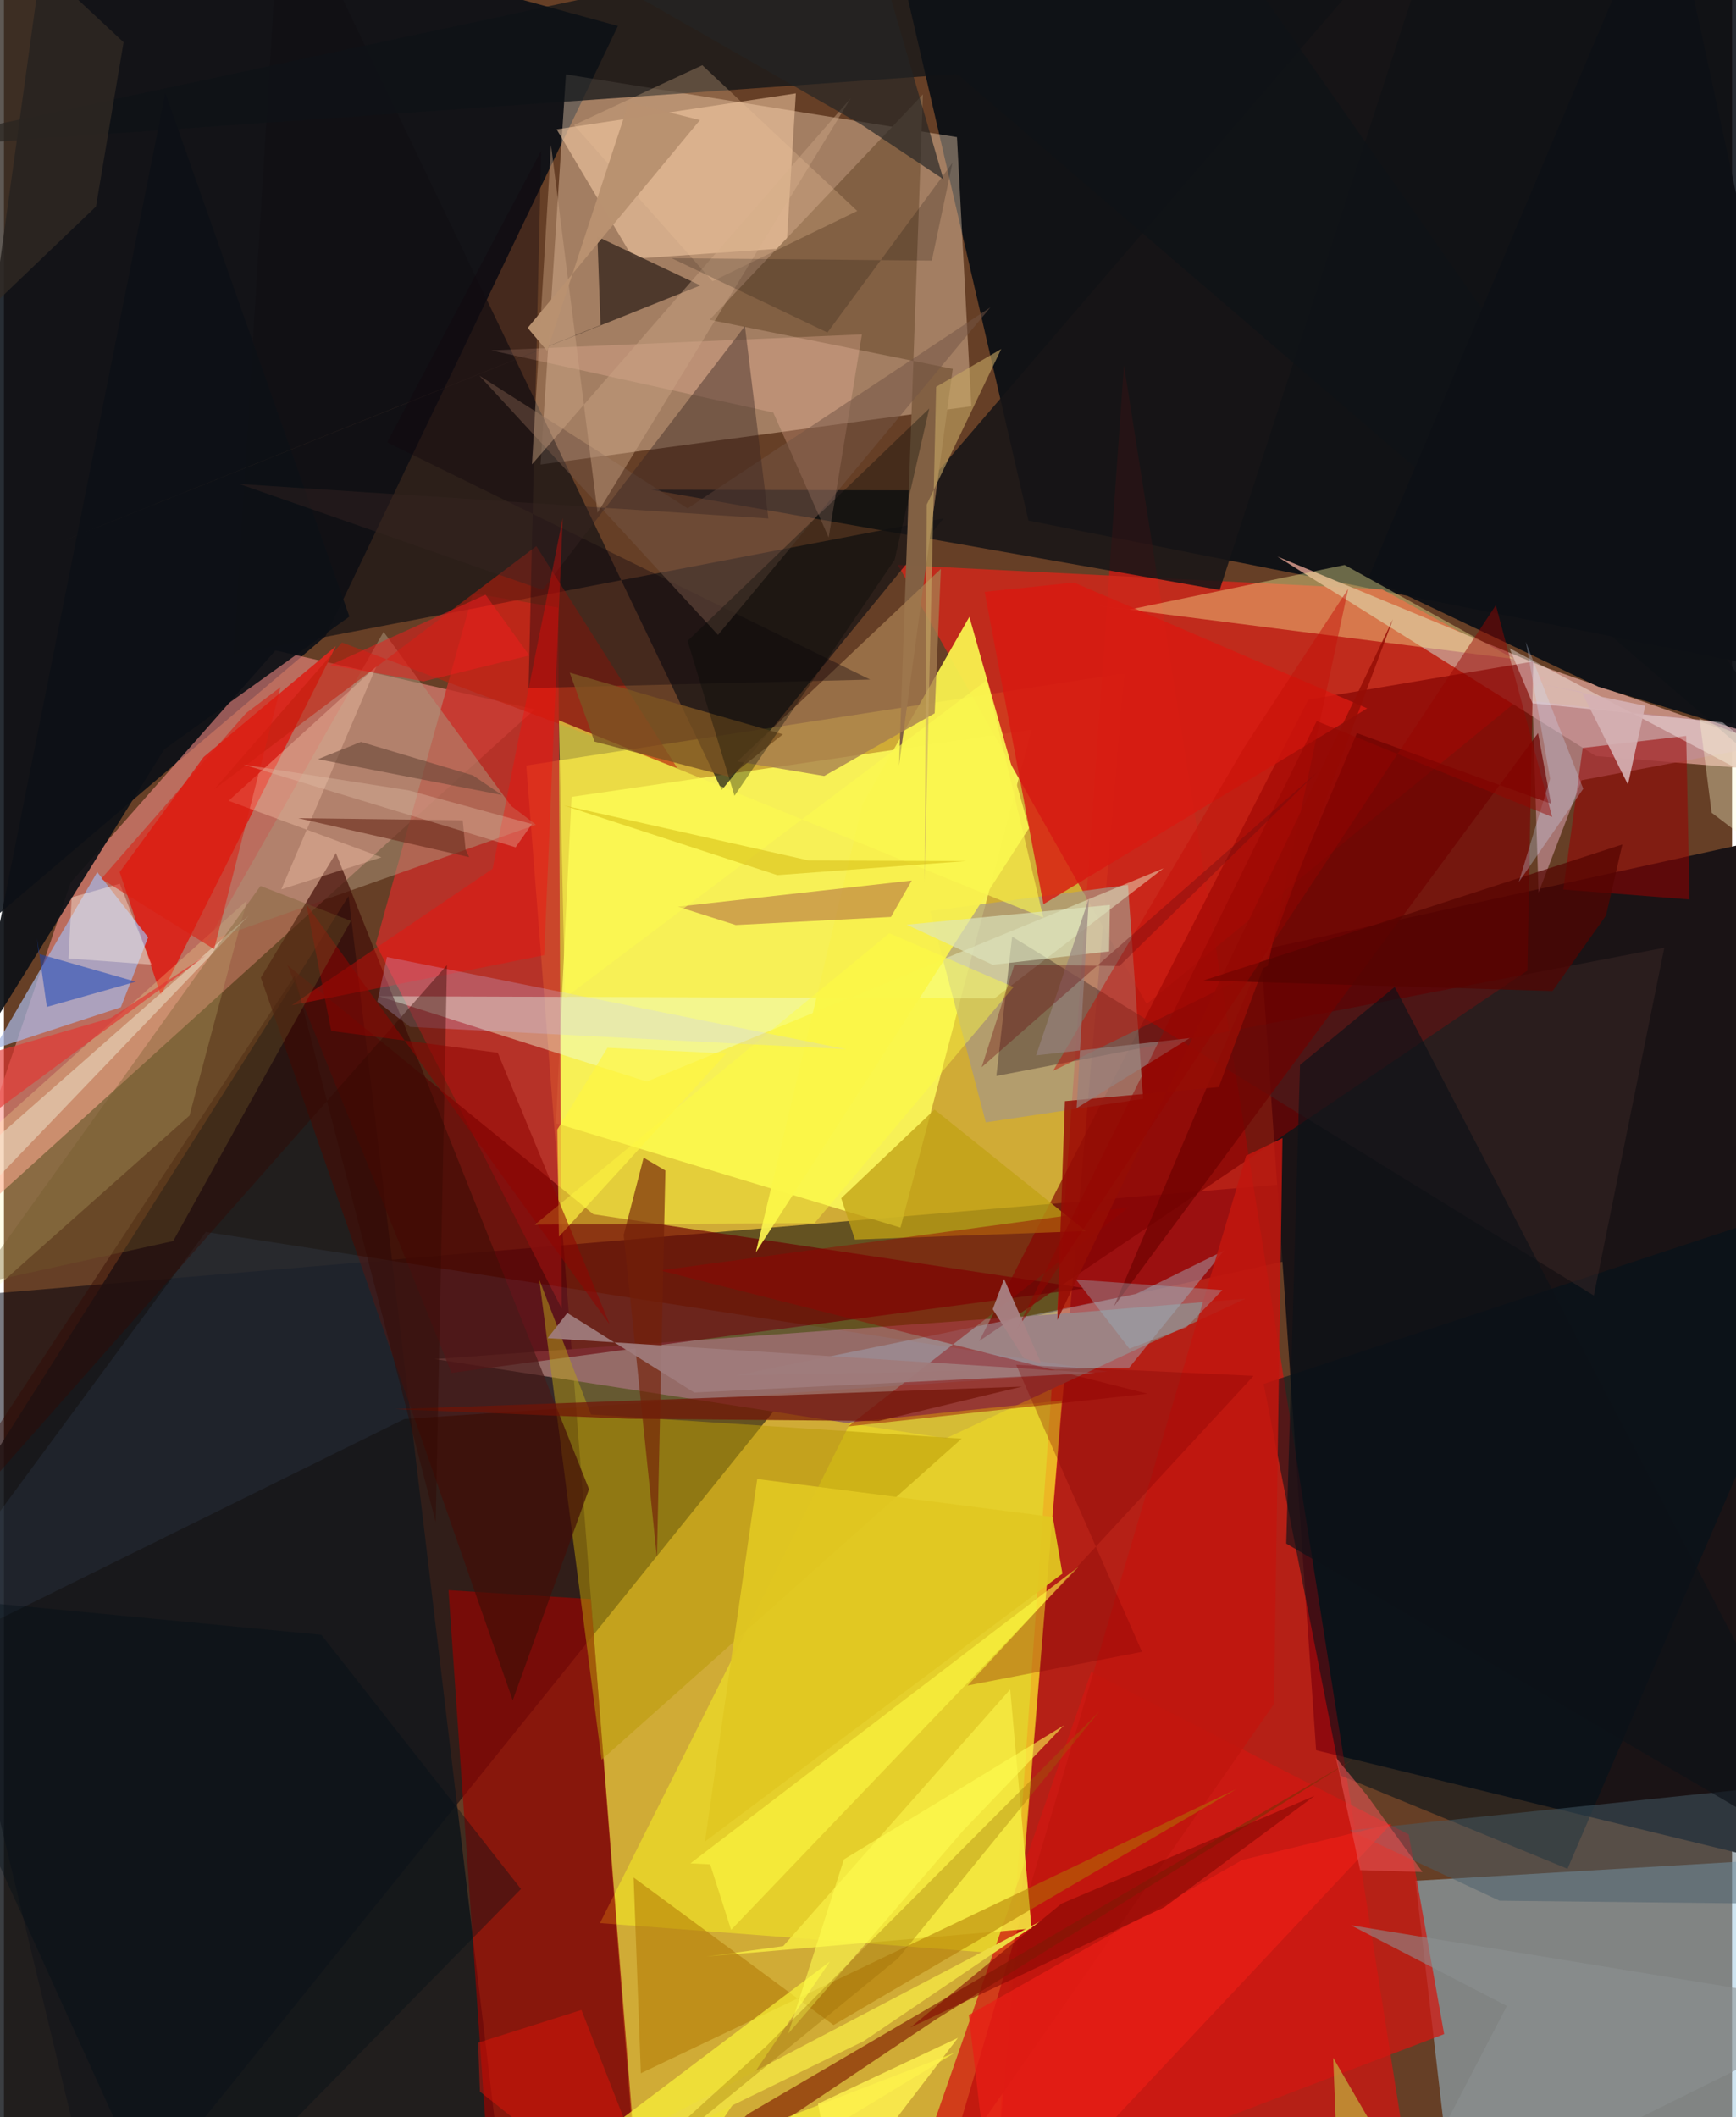 <svg xmlns="http://www.w3.org/2000/svg" width="228" height="278" viewBox="0 0 836 1024"><path fill="#663f26" d="M0 0h836v1024H0z"/><path fill="#e4bf39" fill-opacity=".843" d="M252.694 370.247l289.361-44.583L477.215 1086l-172.65-47.055z"/><path fill="#040b13" fill-opacity=".859" d="M425.624-51.094L898-62l-21.195 389.46-381.183-75.663z"/><path fill="#00000f" fill-opacity=".522" d="M390.326 660.193L47.352 1086-62 630.418l960-81.283z"/><path fill="#1b1416" fill-opacity=".996" d="M608.132 459.52L898 395.856V910.59l-263.221-64.06z"/><path fill="#060d15" fill-opacity=".867" d="M155.66 307.612L297.017 12.548 24.174-62l-75.407 545.475z"/><path fill="#ff0208" fill-opacity=".514" d="M727.986 1040.19L477.567 1086l64.266-909.254L685.34 1086z"/><path fill="#ffdebd" fill-opacity=".396" d="M271.87 35.98l-12.289 188.693 208.41-28.173-6.958-130.155z"/><path fill="#fe928b" fill-opacity=".557" d="M-26.254 599.426L256.787 343.08l-125.439-28.478-99.073 112.21z"/><path fill="#fffe5d" fill-opacity=".827" d="M497.064 352.983l-222.48 32.435-7.574 157.873 166.699 50.47z"/><path fill="#9ec9e2" fill-opacity=".498" d="M898 999.398L703.29 1086l-20.446-176.324L898 896.952z"/><path fill="#cd291b" fill-opacity=".867" d="M432.441 273.227l234.26 11.795 78.672 43.083-192.58 157.447z"/><path fill="#14171c" fill-opacity=".831" d="M166.724 433.387L-41.32 761.455-19.453 1086h264.096z"/><path fill="#c83029" fill-opacity=".82" d="M179.89 456.528l89.955 176.436-1.701-339.081-41.253-6.908z"/><path fill="#97655b" d="M455.647 695.692l-247.238-38.36 306.017-22.164 86.125-7.044z"/><path fill="#110f14" fill-opacity=".675" d="M454.55 250.73l-343.53 65.844L134.388-62 347.25 382.09z"/><path fill="#c89082" fill-opacity=".922" d="M744.83 322.503L616.035 269.19l154.148 96.506L898 376.089z"/><path fill="#7e0000" fill-opacity=".639" d="M736.993 469.443l2.821-149.5-108.774 18.419-159.192 310.216z"/><path fill="#eddd27" fill-opacity=".725" d="M409.533 687.952l102.261-10.56-21.922 268.07-201.54-15.329z"/><path fill="#980300" fill-opacity=".675" d="M215.06 769.1l19.652 283.158 73.84 29.745L283.92 773.41z"/><path fill="#a69686" fill-opacity=".698" d="M543.764 428.027l7.352 103.444-76.126 11.37-26.897-102.205z"/><path fill="#6e0102" fill-opacity=".686" d="M285.157 587.297l238.041 35.796-306.684 40.919L137.13 466.77z"/><path fill="#d11811" fill-opacity=".745" d="M429.26 1086l267.457-102.174-17.152-96.57-153.58-78.63z"/><path fill="#d8281e" fill-opacity=".988" d="M160.588 312.541L75.905 481.332l-19.937-59.527 40.628-55.659z"/><path fill="#ffd4ac" fill-opacity=".525" d="M267.355 62.553l115.743-17.384-4.568 74.855-74.01 5.144z"/><path fill="#f0fcd6" fill-opacity=".435" d="M479.22 482.88l-297.917-1.06 129.674 41.308 249.996-103.162z"/><path fill="#171516" fill-opacity=".875" d="M700.871-62L443.963 237.17l-130.788-.307 274.949 48.48z"/><path fill="#a6b5e1" fill-opacity=".722" d="M-4.83 507.35l49.952-85.548 24.613 31.553-13.202 33.843z"/><path fill="#f7f04e" fill-opacity=".949" d="M415.36 388.948l51.688-90.601 28.872 102.157-132.214 205.302z"/><path fill="#0f1317" fill-opacity=".722" d="M898 411.083L461.174 35.79-62 72.7 567.195-62z"/><path fill="#b99a07" fill-opacity=".525" d="M289.098 851.134l174.209-155.31-179.313-11.686-25.017-65.217z"/><path fill="#826144" fill-opacity=".996" d="M444.56 45.661L341.354 154.678l117.652 23.725-26.013 191.89z"/><path fill="#fcf49b" fill-opacity=".384" d="M648.581 273.248l-104.423 21.648-21.68-2.817 208.02 26.645z"/><path fill="#fffca5" fill-opacity=".235" d="M-62 674.484L89.765 539.553l27.744-103.958L-20.802 559.63z"/><path fill="#01111a" fill-opacity=".541" d="M898 574.042L756.403 903.855l-109.885-45.124-37.12-189.382z"/><path fill="#a4a1ad" fill-opacity=".498" d="M590.293 604.875l-42.652 20.958-193.26 39.386 190.011-3.776z"/><path fill="#c28c94" fill-opacity=".698" d="M739.486 339.095l142.144 15.858-118.411 22.43-20.834 54.322z"/><path fill="#aa9379" fill-opacity=".522" d="M245.382 389.792l11.973 9.095-158.992 56.436 85.293-149.715z"/><path fill="#3f2b27" fill-opacity=".435" d="M487.721 453.008l281.41 173.604 34.102-168.23-323.131 62.015z"/><path fill="#430e07" fill-opacity=".694" d="M160.595 412.601l-36.33 60.228L246.12 822.396l36.914-102.148z"/><path fill="#0d1015" fill-opacity=".949" d="M898 370.794l-126.743-38.676-111.033-52.84L804.25-62z"/><path fill="#d81a11" fill-opacity=".804" d="M474.413 286.248l28.46 151.08 156.643-94.723-141.844-60.852z"/><path fill="#a67c4f" fill-opacity=".773" d="M396.805 375.313l-42.024-7.032 98.472-93.124-2.993 69.84z"/><path fill="#900" fill-opacity=".533" d="M815.437 435.035l-1.612-79.104-50.073 5.825-9.407 68.483z"/><path fill="#c11e0b" fill-opacity=".545" d="M325.787 371.582l-162.27-60.814-61.65 70.862 155.675-117.474z"/><path fill="#c1a115" fill-opacity=".757" d="M411.672 599.545l111.722-4.118-73.198-58.77-45.163 42.89z"/><path fill="#0e1116" fill-opacity=".922" d="M78.053 44.852l-92.918 465.971 92.382-148.32 89.6-64.28z"/><path fill="#950400" fill-opacity=".443" d="M553.236 674.08l-235.882-59.608 226.685-30.528L408.347 689.93z"/><path fill="#c0160e" fill-opacity=".878" d="M600.94 558.962L454.93 1052.98l159.466-228.83 4.114-273.705z"/><path fill="#485d6a" fill-opacity=".482" d="M893.649 860.092l-242.703 25.2 72.56 34.012L898 921.242z"/><path fill="#f4e841" fill-opacity=".886" d="M339.732 946.335l157.398-13.532-10.336-115.726-109.825 124.22z"/><path fill="#ae7600" fill-opacity=".522" d="M596.111 865.343L401.325 979.439l-96.718-71.37 3.503 94.685z"/><path fill="#433126" fill-opacity=".886" d="M288.6 157.264L19.715 265.238l317.17-127.187-49.8-23.588z"/><path fill="#9d463e" fill-opacity=".439" d="M439.162 425.887L429.11 443.49l-75.097 3.909-27.953-8.873z"/><path fill="#87c4ff" fill-opacity=".071" d="M97.641 595.855L-62 812.56l255.779-126.263L533.864 663.4z"/><path fill="#fcfa50" fill-opacity=".608" d="M268.48 348.422l234.363 95.419-27.37-114.889-204.056 153.656z"/><path fill="#892d07" fill-opacity=".725" d="M450.97 976.643L287.516 1086l72.53-63.622 292.797-171.493z"/><path fill="#ffc4ab" fill-opacity=".267" d="M372.18 199.54l26.786 60.4 16.081-98.198-179.224 7.733z"/><path fill="#711307" fill-opacity=".71" d="M492.496 670.642l-303.126 10.92 112.876 4.64 120.85 1.106z"/><path fill="#11070e" fill-opacity=".38" d="M185.386 213.958L419.041 328.68l-165.265 4.121 6.128-259.926z"/><path fill="#735545" fill-opacity=".514" d="M477.179 148.68l-146.42 97.19-100.752-64.17 115.421 125.384z"/><path fill="#ffff3f" fill-opacity=".416" d="M256.843 592.324l171.48-140.95 60.09 26.016-96.276 114.216z"/><path fill="#732009" fill-opacity=".647" d="M319.985 566.137l-4.1 187.218-16.086-156.059 9.656-37.367z"/><path fill="#fffb39" fill-opacity=".635" d="M399.538 948.742L306.402 1086l153.645-93.193L217.744 1086z"/><path fill="#ea1e15" fill-opacity=".714" d="M671.174 882.112L479.689 1086l-12.925-111.434 132.285-74.958z"/><path fill="#cea685" fill-opacity=".435" d="M409.655 47.492L287.173 247.986 264.65 70.183l-9.233 154.412z"/><path fill="#f0e7d0" fill-opacity=".498" d="M-12.28 558.003l130.682-115.109-162.41 169.459L-62 543.138z"/><path fill="#372521" fill-opacity=".424" d="M369.803 250.784l-11.345-93.039-97.9 127.559L113.955 234.1z"/><path fill="#dde4bd" fill-opacity=".651" d="M436.721 447.243l98.316-9.568-.385 22.501-56.306 6.44z"/><path fill="#fffefd" fill-opacity=".38" d="M739.46 340.165l92.003 9.247L898 403.295l-169.67-89.768z"/><path fill="#232525" fill-opacity=".663" d="M454.479 86.692L414.794 60.28 247.037-35.727 411.25-62z"/><path fill="#ecda42" fill-opacity=".992" d="M501.588 929.184L202.836 1086h11.181l201.901-98.787z"/><path fill="#ff0604" fill-opacity=".341" d="M139.177 486.219l122.178-24.236 8.974-211.453-33.942 169.664z"/><path fill="#322a23" fill-opacity=".776" d="M-54.627 194.8l24.2-256.8 88.292 82.43L44.516 99.9z"/><path fill="#c6c7ff" fill-opacity=".247" d="M180.636 484.445l4.609-21.591 222.252 44.62-211.058-10.803z"/><path fill="#6e0200" fill-opacity=".71" d="M748.438 388.727l-6.276-34.157-205.157 277.245 117.51-277.227z"/><path fill="#340800" fill-opacity=".42" d="M214.311 466.786l-5.44 269.498-68.239-264.388L-62 779.75z"/><path fill="#e1c721" fill-opacity=".937" d="M339.133 890.683l25.27-175.333 142.99 18.382 4.66 27.367z"/><path fill="#fdccaf" fill-opacity=".353" d="M108.662 387.317l73.97 27.328-48.453 15.495 45.988-107.828z"/><path fill="#c51008" fill-opacity=".475" d="M650.3 284.781l-49.87 76.045-92.916 157.116 103.873-50.81z"/><path fill="#010e18" fill-opacity=".365" d="M81.072 1086l169.043-172.368-96.536-122.934L-62 770.034z"/><path fill="#fff541" fill-opacity=".655" d="M267.663 546.365l.818 51.767 80.964-88.594-57.502-2.765z"/><path fill="#6f2f1f" fill-opacity=".655" d="M142.37 395.73l79.549 1.025 1.396 14.068 1.748 3.757z"/><path fill="#0d1217" fill-opacity=".651" d="M620.327 746.574l6.674-231.515 45.813-37.702 224.504 431.425z"/><path fill="#830703" fill-opacity=".576" d="M511.592 920.731l122.434-52.147-72.682 53.875-122.856 58.172z"/><path fill="#eb1308" fill-opacity=".427" d="M279.366 972.145L323.876 1086l-93.61-74.357-.888-23.655z"/><path fill="#c6a764" fill-opacity=".604" d="M450.973 187.1l-5.566 239.393 1.002-182.452 36.046-75.229z"/><path fill="#9f7b7b" fill-opacity=".941" d="M272.528 635.04l-9.514 12.173 264.82 16.846-193.87 9.444z"/><path fill="#fffc44" fill-opacity=".576" d="M332.094 901.241l9.552.468 10.124 31.7 168.308-175.802z"/><path fill="#7b5422" fill-opacity=".804" d="M376.85 355.166l-25.81 20.615-65.34-17.093-12.002-33.365z"/><path fill="#7e0000" fill-opacity=".29" d="M466.188 815.218l84.36-16.278-60.884-138.852 114.874 5.362z"/><path fill="#c4b73e" fill-opacity=".675" d="M898 1086H646.694l-3.655-90.712L695.712 1086z"/><path fill="#900400" fill-opacity=".553" d="M158.337 498.654l-12.042-61.237 146.78 203.233-54.195-131.492z"/><path fill="#1944b7" fill-opacity=".533" d="M16.72 461.318l47.062 13.495-43.038 12.194-4.69-33.118z"/><path fill="#72592a" fill-opacity=".349" d="M124.094 428.505l43.753 16.91-85.99 154.853-95.913 21.11z"/><path fill="#000806" fill-opacity=".325" d="M447.626 197.575l-16.75 73.182L353.413 384.9l-22.7-74.92z"/><path fill="#950e05" fill-opacity=".847" d="M671.948 299.52L587.7 525.786l-74.444 6.813-3.66 105.85z"/><path fill="#e33631" fill-opacity=".643" d="M97.973 461.899L51.7 492.363l-66.428 19.328 7.525 27.998z"/><path fill="#ed1e1d" fill-opacity=".525" d="M254.139 317.03l-51.144 12.503-45.148-7.827 75.12-34.063z"/><path fill="#550300" fill-opacity=".702" d="M580.313 474.199l168.853 5.12 25.872-36.539 7.883-34.33z"/><path fill="#eec299" fill-opacity=".278" d="M412.802 102.054l-70.015 33.968-67.021-75.527 62.081-28.954z"/><path fill="#98b5c2" fill-opacity=".373" d="M518.658 618.893l70.772 5.057-17.369 18.025-27.628 10.316z"/><path fill="#d5b1b3" fill-opacity=".91" d="M763.215 334.61l-22.158-4.167 52.934 10.928-8.35 38.087z"/><path fill="#ffff51" fill-opacity=".569" d="M406.331 899.341l106.448-64.825-48.611 50.72-84.746 98.336z"/><path fill="#fef24f" fill-opacity=".824" d="M398.675 1067.807l8.551 18.193-13.422-68.472 67.698-31.868z"/><path fill="#d0e1fc" fill-opacity=".282" d="M764.025 381.512l-31.206 45.1 15.178-49.962-11.748-66.159z"/><path fill="#97827e" fill-opacity=".678" d="M518.921 535.96l54.726-33.873-74.32 8.363 25.498-75.766z"/><path fill="#694637" fill-opacity=".6" d="M240.902 384.525l-13.955-9.478-54.248-16.204-20.79 8.349z"/><path fill="#b99170" fill-opacity=".984" d="M336.705 58.08L302.3 49.502 262.79 169.77l-9.429-11.168z"/><path fill="#8d9292" fill-opacity=".565" d="M727.066 970.204L666.961 1086 898 971.367l-246.391-40.179z"/><path fill="#960600" fill-opacity=".471" d="M489.583 643.853l232.158-351.148 27.247 102.448-113.91-46.403z"/><path fill="#ceaf05" fill-opacity=".451" d="M270.697 389.52l103.451 33.754 91.156-6.799-75.898-.284z"/><path fill="#080404" fill-opacity=".192" d="M323.05 124.894l125.819 1.146 9.996-47.294-60.49 82.085z"/><path fill="#e35453" fill-opacity=".596" d="M656.086 904.514l30.156.901-26.751-36.945-15.109-18.318z"/><path fill="#fff4e4" fill-opacity=".404" d="M56.044 427.428l15.361 39.101-40.18-2.94 1.531-29.57z"/><path fill="#dc1d10" fill-opacity=".561" d="M133.8 332.344l-32.106 126.754-54.614-34.071 70.021-80.102z"/><path fill="#e2c2aa" fill-opacity=".349" d="M255.415 398.575l-7.898 11.247-131.678-40.037 80.024 12.504z"/><path fill="#ffffd6" fill-opacity=".337" d="M820.28 347.593l5.847 45.51L898 447.698l-44.253-86.68z"/><path fill="#6c0c0e" fill-opacity=".357" d="M539.629 467.2l-50.819-.59-15.815 49.563 162.798-143.08z"/><path fill="#a98385" fill-opacity=".937" d="M501.794 659.468l-17.957-40.883-5.497 14.634 15.039 23.707z"/><path fill="#986b00" fill-opacity=".325" d="M262.637 1086l105.926-96.106 161.362-162.158L432.54 947.19z"/></svg>